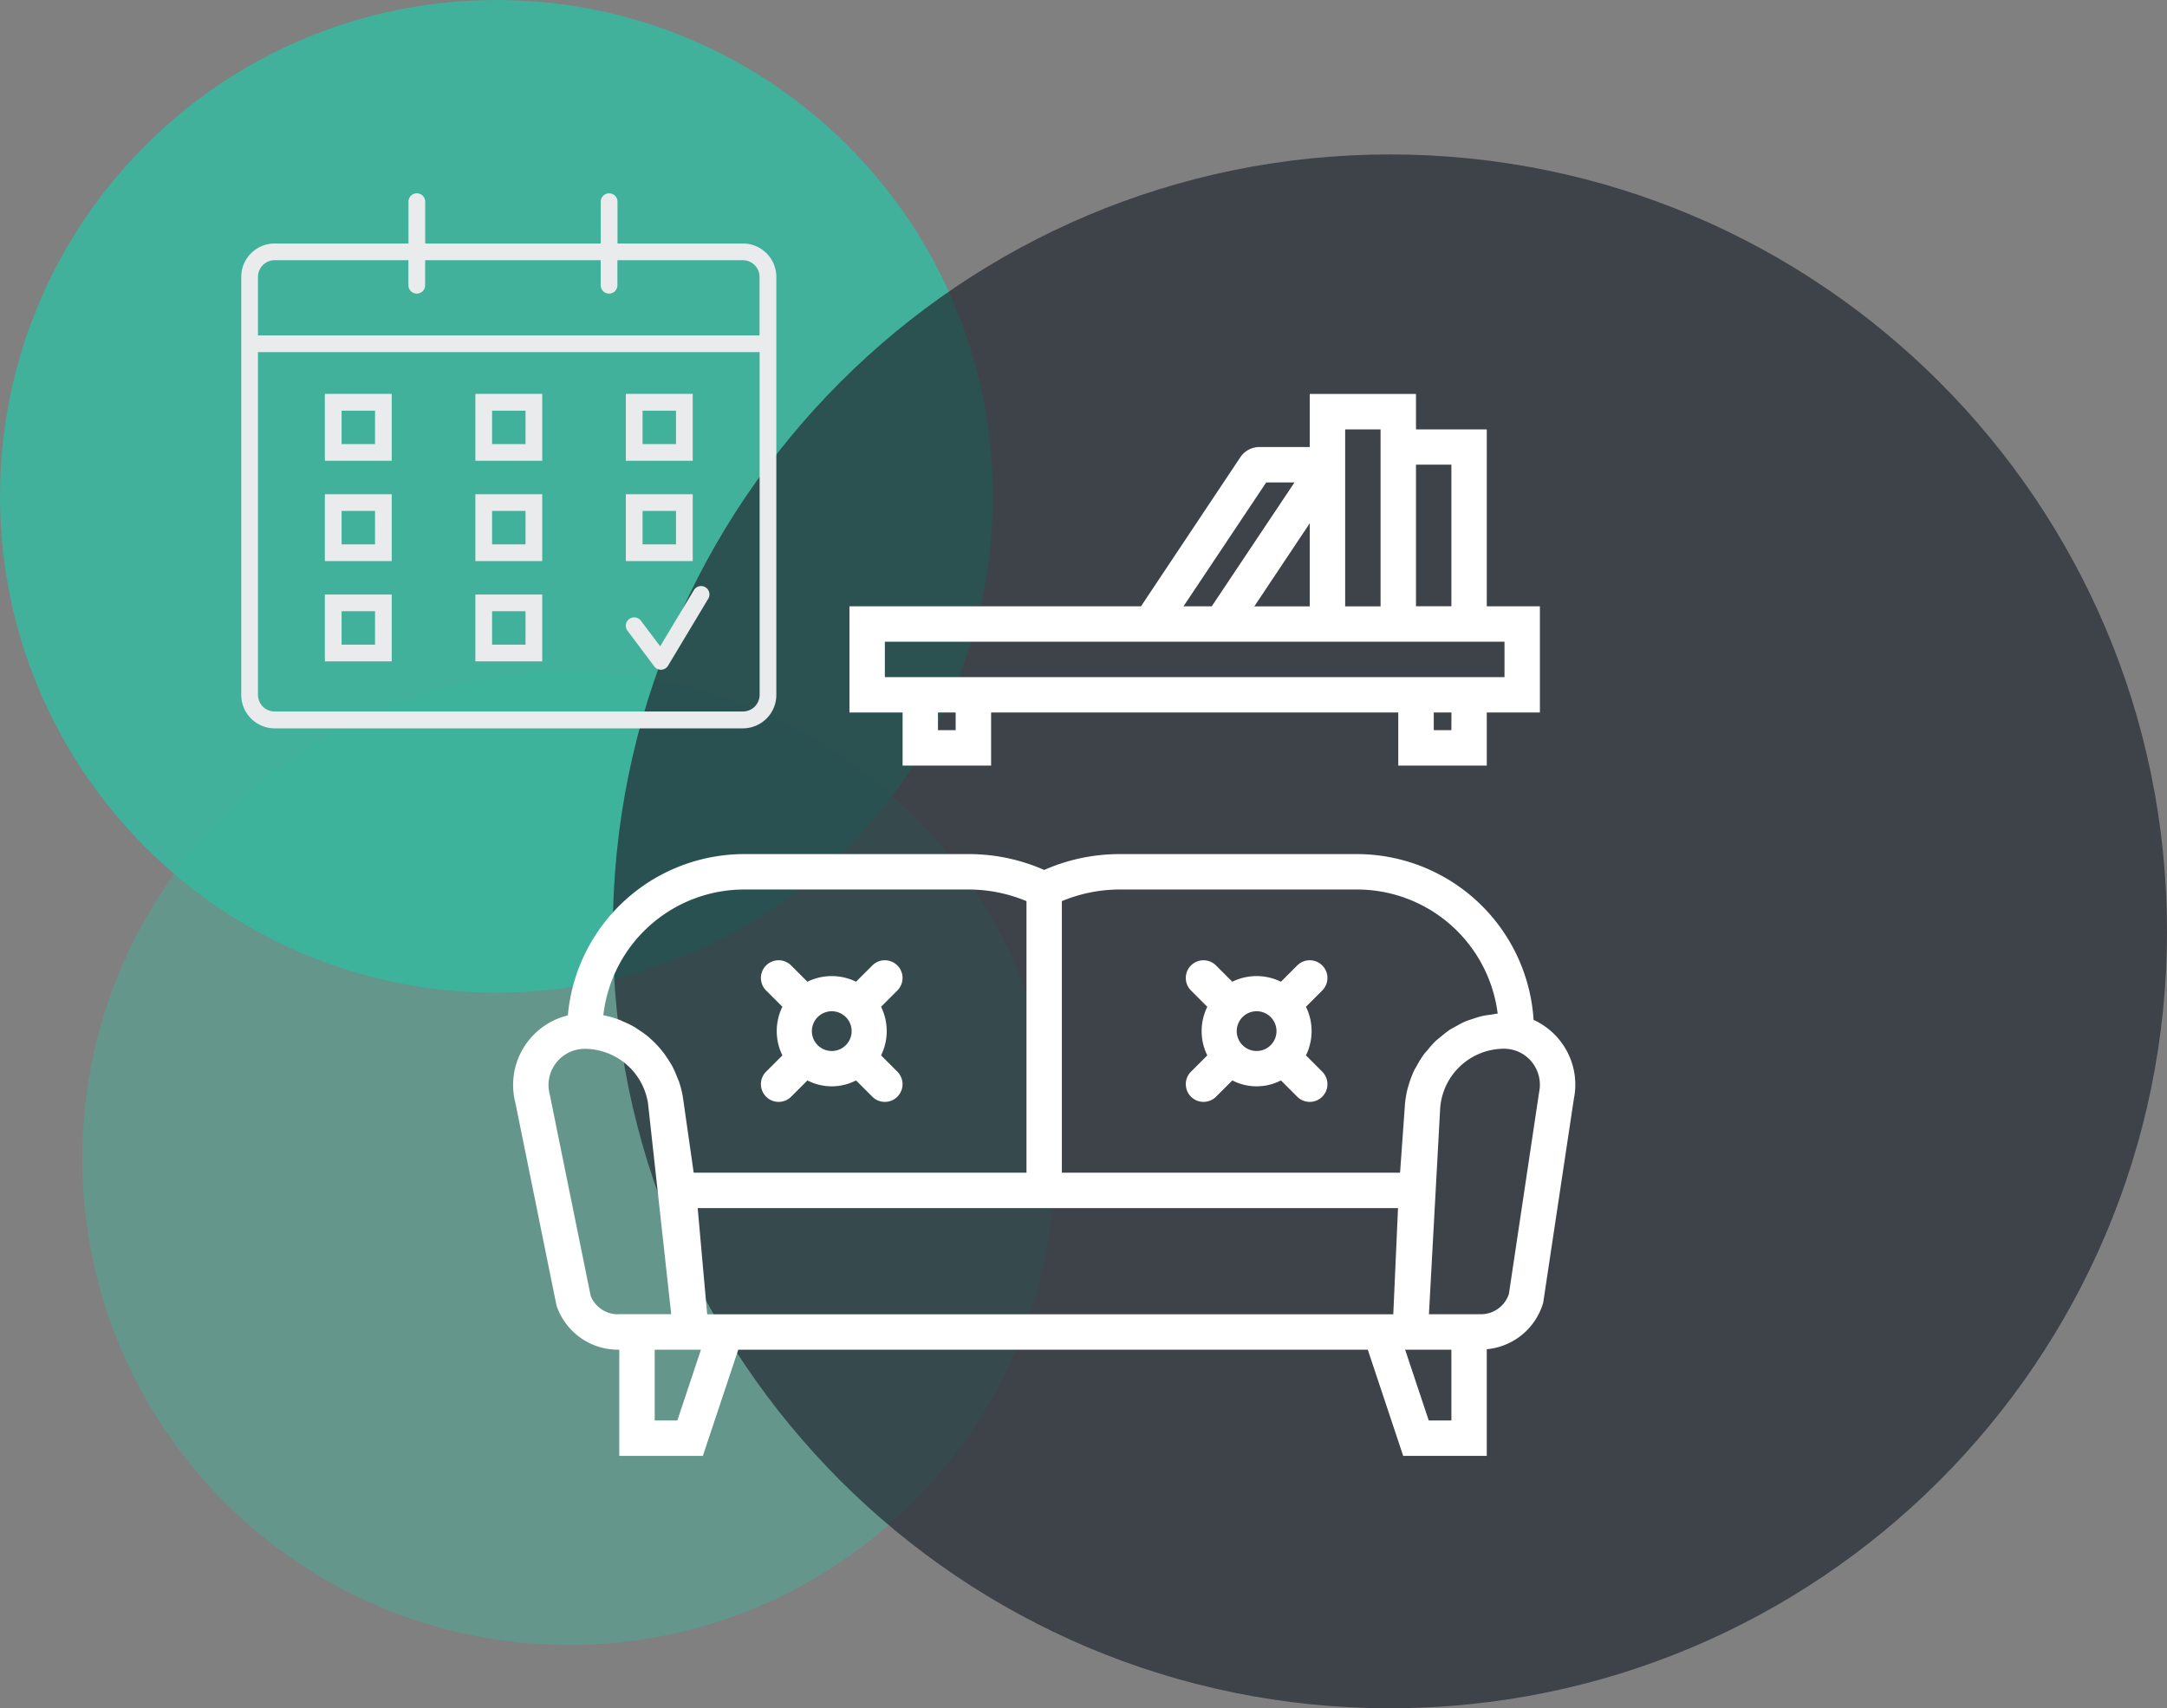 <svg xmlns="http://www.w3.org/2000/svg" viewBox="0 0 1044.38 823.49"><rect x="0" y="0" width="1044.38" height="823.49" fill="#808080" stroke="none"/><defs><style>.cls-4{fill:#fff}.cls-5{fill:#eaebec}</style></defs><g id="Layer_2" data-name="Layer 2"><g id="Layer_1-2" data-name="Layer 1"><path d="M508.61 558.5C508.61 688 403.63 793 274.14 793S39.66 688 39.66 558.5 144.64 324 274.14 324s234.47 105 234.47 234.5z" style="isolation:isolate" fill="#3ab69e" opacity=".4"/><path d="M478.54 239.27c0 132.15-107.12 239.27-239.27 239.27S0 371.42 0 239.27 107.13 0 239.27 0s239.27 107.12 239.27 239.27z" style="isolation:isolate" fill="#3ab69e" opacity=".9"/><path d="M1044.38 449c0 206.84-167.67 374.52-374.52 374.52S295.34 655.81 295.34 449 463 74.45 669.86 74.45 1044.38 242.13 1044.38 449z" style="isolation:isolate" fill="#232833" opacity=".7"/><path d="M751.44 501.16a34.32 34.32 0 0 0-12.33-9.48 85.37 85.37 0 0 0-85.05-79.94H539.39a89.91 89.91 0 0 0-36.14 7.65 89.9 89.9 0 0 0-36.14-7.65h-108.5a85.41 85.41 0 0 0-84.94 77.77 34.5 34.5 0 0 0-25.28 42.16l19.7 97.12.33 1.17a31.24 31.24 0 0 0 29.36 20.7h.68v51.19h40.28l17.06-51.19h303.4l17.06 51.19h40.28v-51.42a31.27 31.27 0 0 0 27.2-22.43l14.78-98.28a34.21 34.21 0 0 0-7.08-28.56zm-97.38-72.35a68.35 68.35 0 0 1 67.74 59.83c-1.11.07-2.14.36-3.23.5-1.39.19-2.78.34-4.14.65a46.91 46.91 0 0 0-4.51 1.34c-1.28.43-2.58.81-3.81 1.34-1.48.64-2.87 1.42-4.27 2.2-1.12.62-2.25 1.18-3.32 1.89a49.18 49.18 0 0 0-4 3.13c-.89.74-1.83 1.41-2.66 2.21a48.12 48.12 0 0 0-3.79 4.24c-.61.75-1.31 1.42-1.88 2.21a48.1 48.1 0 0 0-3.49 5.65c-.32.59-.72 1.13-1 1.73a48.18 48.18 0 0 0-2.94 7.84c0 .15-.12.29-.16.44a47.39 47.39 0 0 0-1.53 9l-2.31 32.32h-163V434.42a72.67 72.67 0 0 1 27.61-5.61h114.69zm-295.45 0H467.1a72.52 72.52 0 0 1 27.61 5.61v130.9H334.32l-5.1-35.68a47.27 47.27 0 0 0-1.91-8c-.28-.84-.67-1.64-1-2.47a47.19 47.19 0 0 0-2.18-4.94c-.49-.92-1-1.77-1.59-2.65a46.66 46.66 0 0 0-2.75-4.05c-.65-.85-1.34-1.66-2-2.47-1.06-1.2-2.16-2.34-3.33-3.43-.78-.73-1.55-1.44-2.38-2.12-1.27-1-2.6-2-4-2.88-.84-.56-1.66-1.14-2.53-1.66a45.91 45.91 0 0 0-4.93-2.4c-.76-.33-1.48-.73-2.26-1a47.24 47.24 0 0 0-7.59-2.16 68.39 68.39 0 0 1 67.84-60.6zm-60.83 204.78a14.14 14.14 0 0 1-13.1-8.86l-19.7-97a17.48 17.48 0 0 1 16.84-22.11 31 31 0 0 1 30.5 26.38l11.17 101.54h-25.71zm28.67 51.19h-10.92v-34.13h22.29zm35.05-51.19h-20.68l-4.57-51.19h337.52l-2.28 51.19h-310zm338 51.19h-10.92l-11.38-34.13h22.29zm42.23-158l-14.52 97a14.19 14.19 0 0 1-13.43 9.78h-25.11l5.42-99.37a30.93 30.93 0 0 1 30.75-28.62 17.24 17.24 0 0 1 13.4 6.36 17.56 17.56 0 0 1 3.48 14.87z" class="cls-4"/><path d="M369.23 528.7a8.53 8.53 0 0 0 12.06 0l7.85-7.85a25.57 25.57 0 0 0 23.43 0l7.85 7.85a8.53 8.53 0 1 0 12.06-12.07l-7.85-7.85a26.61 26.61 0 0 0 0-23.44l7.85-7.85a8.53 8.53 0 1 0-12.06-12.07l-7.85 7.85a26.61 26.61 0 0 0-23.44 0l-7.85-7.85a8.53 8.53 0 1 0-12.06 12.07l7.85 7.85a26.61 26.61 0 0 0 0 23.44l-7.85 7.85a8.53 8.53 0 0 0 .01 12.07zm38.4-38.4a9.58 9.58 0 1 1-6.77-2.8 9.57 9.57 0 0 1 6.76 2.8zM574 528.7a8.53 8.53 0 0 0 12.06 0l7.85-7.85a25.57 25.57 0 0 0 23.43 0l7.85 7.85a8.53 8.53 0 1 0 12.06-12.07l-7.85-7.85a26.6 26.6 0 0 0 0-23.44l7.85-7.85a8.53 8.53 0 1 0-12.06-12.07l-7.85 7.85a26.61 26.61 0 0 0-23.44 0l-7.85-7.85A8.53 8.53 0 0 0 574 477.5l7.85 7.85a26.61 26.61 0 0 0 0 23.44l-7.85 7.84a8.53 8.53 0 0 0 0 12.07zm38.39-38.4a9.58 9.58 0 1 1-6.77-2.8 9.57 9.57 0 0 1 6.78 2.8zM435 369.08h42.66v-25.6h196.23v25.6h42.66v-25.6h25.6v-51.19h-25.6V207h-34.12v-17.1h-51.2v25.6H607a11.06 11.06 0 0 0-9.22 4.93L550 292.13c0 .05 0 .11-.08.16H409.39v51.19H435v25.6zM460.58 352h-8.53v-8.53h8.53zm238.91 0H691v-8.53h8.53zm0-128v68.26h-17.06V224zm-51.19-17h17.06v85.32H648.3zm-17.07 85.32h-26.71l26.71-40.07zm-21-59.73h13.63L584 292.29h-13.62zm-183.78 93.83v-17.06h298.64v17.06H426.45z" class="cls-4"/><g id="Calendar-Checked"><path d="M308.88 299.23a4 4 0 1 0-6.45 4.83l12.89 17.19a4 4 0 0 0 3.22 1.61h.21a4 4 0 0 0 3.25-2l19.34-32.23a4 4 0 0 0-6.91-4.15l-16.26 27.09z" class="cls-5"/><path d="M358 117.38h-60.4V97.22a4 4 0 0 0-8.06 0v20.16h-84.62V97.22a4 4 0 1 0-8.06 0v20.16h-64.47a16.12 16.12 0 0 0-16.12 16.12V335a16.12 16.12 0 0 0 16.12 16.12H358A16.12 16.12 0 0 0 374.15 335V133.5A16.12 16.12 0 0 0 358 117.38zm-225.64 8.06h64.47v12.07a4 4 0 1 0 8.06 0v-12.07h84.61v12.07a4 4 0 0 0 8.06 0v-12.07H358a8.07 8.07 0 0 1 8.06 8.06v28.19H124.33V133.5a8.07 8.07 0 0 1 8.06-8.06zM366.1 335a8.07 8.07 0 0 1-8.1 8H132.39a8.07 8.07 0 0 1-8.06-8.06V169.75H366.1z" class="cls-5"/><path d="M188.8 189.89h-32.23v32.23h32.23zm-8.06 24.18h-16.11V198h16.12zM261.33 189.89H229.1v32.23h32.23zm-8.06 24.18h-16.11V198h16.12zM333.86 189.89h-32.24v32.23h32.23zm-8.06 24.18h-16.12V198h16.12zM188.8 238.25h-32.23v32.23h32.23zm-8.06 24.18h-16.11v-16.12h16.12zM261.33 238.25H229.1v32.23h32.23zm-8.06 24.18h-16.11v-16.12h16.12zM188.8 286.6h-32.23v32.23h32.23zm-8.06 24.18h-16.11v-16.12h16.12zM261.33 286.6H229.1v32.23h32.23zm-8.06 24.18h-16.11v-16.12h16.12zM333.86 238.25h-32.24v32.23h32.23zm-8.06 24.18h-16.12v-16.12h16.12z" class="cls-5"/></g></g></g></svg>